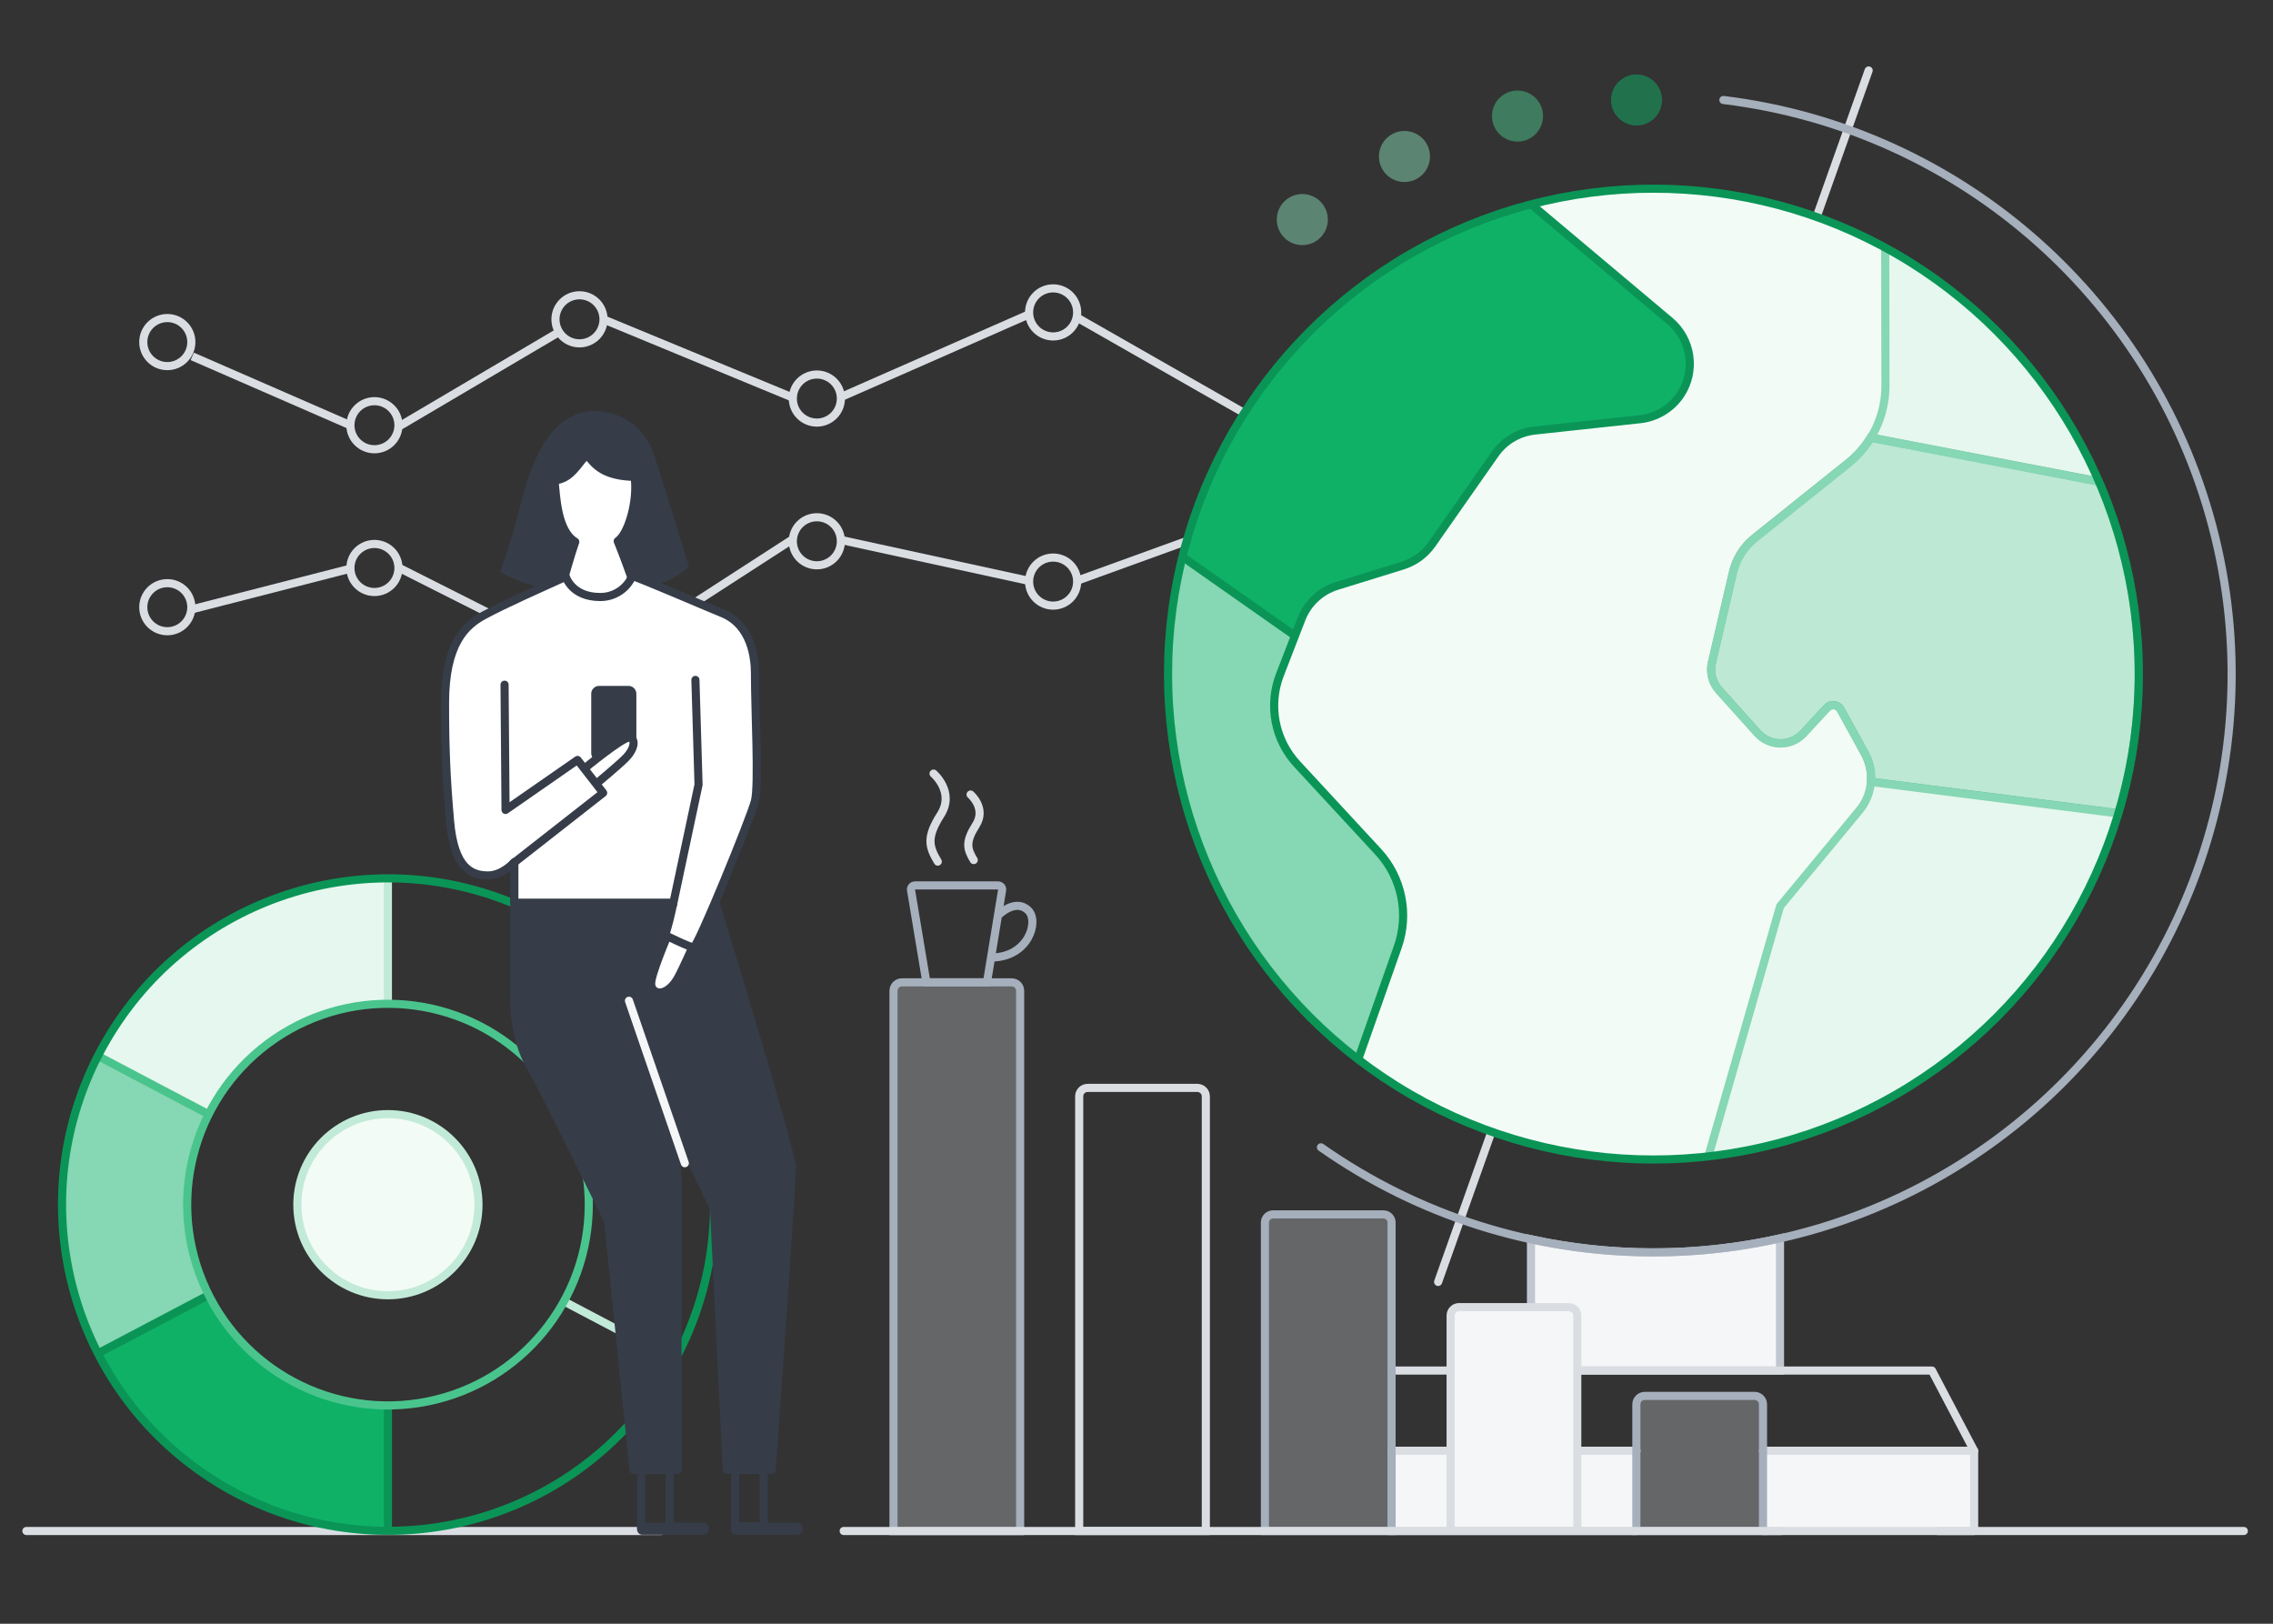 <?xml version="1.0" encoding="UTF-8"?>
<svg width="560px" height="400px" viewBox="0 0 560 400" version="1.1" xmlns="http://www.w3.org/2000/svg" xmlns:xlink="http://www.w3.org/1999/xlink">
    <rect x="0" y="0" width="560" height="400" fill="#333333" stroke="none"/>
    <!-- Generator: Sketch 58 (84663) - https://sketch.com -->
    <title>Tablet</title>
    <desc>Created with Sketch.</desc>
    <g id="Tablet" stroke="none" stroke-width="1" fill="none" fill-rule="evenodd">
        <g id="Analytics">
            <path d="M407.35,308.52 C397.21,308.518 387.1,307.435 377.19,305.29 L377.19,337.63 L438.54,337.63 L438.54,305.08 C428.301,307.366 417.841,308.52 407.35,308.52 L407.35,308.52 Z" id="Path" stroke="#C1C7D1" stroke-width="2" fill="#F5F6F7" fill-rule="nonzero"></path>
            <rect id="Rectangle" x="0" y="0" width="560" height="400"></rect>
            <path d="M265.26,78.18 L309.09,103.2" id="Path" stroke="#DADEE3" stroke-width="2"></path>
            <circle id="Oval" fill="#F3FBF7" fill-rule="nonzero" cx="407.35" cy="166.06" r="119.58"></circle>
            <path d="M464.46,60.88 L464.46,60.87" id="Path" stroke="#86D7B3" stroke-width="2"></path>
            <path d="M460.89,107.76 C463.272,103.883 464.528,99.42 464.52,94.87 L464.46,60.87 C487.981,73.681 506.537,93.997 517.17,118.58 L460.89,107.76 Z" id="Path" fill="#E6F7EF" fill-rule="nonzero"></path>
            <path d="M526.93,166 C526.95,177.629 525.266,189.199 521.93,200.34 L460.93,192.58 C461.12,190.149 460.595,187.716 459.42,185.58 L453.47,174.77 C453.15,174.183 452.566,173.785 451.903,173.702 C451.239,173.619 450.575,173.86 450.12,174.35 L444.26,180.67 C442.801,182.242 440.746,183.127 438.601,183.106 C436.455,183.085 434.418,182.161 432.99,180.56 L423.5,170 C421.848,168.147 421.199,165.608 421.76,163.19 L426.93,141 C427.709,137.639 429.602,134.64 432.3,132.49 L455.3,114.08 C457.509,112.313 459.396,110.178 460.88,107.77 L517.16,118.6 C523.628,133.564 526.953,149.698 526.93,166 Z" id="Path" stroke="#0A9557" stroke-width="2" fill="#86D7B3" fill-rule="nonzero" opacity="0.5"></path>
            <path d="M521.91,200.3 C508.159,246.119 468.438,279.343 420.91,284.78 L438.59,223.16 L458.11,199.56 C459.758,197.577 460.751,195.131 460.95,192.56 L521.91,200.3 Z" id="Path" fill="#E6F7EF" fill-rule="nonzero"></path>
            <path d="M291.23,137.25 C301.788,94.731 334.714,61.368 377.09,50.25 L411.44,79 C414.835,81.852 416.647,86.166 416.306,90.587 C415.965,95.008 413.513,98.993 409.72,101.29 C407.994,102.333 406.064,102.992 404.06,103.22 L378.2,106 C374.253,106.431 370.682,108.541 368.4,111.79 L352.86,134 C351.108,136.517 348.562,138.373 345.63,139.27 L329.49,144.27 C325.464,145.51 322.226,148.523 320.7,152.45 L319.07,156.68" id="Path" fill="#0FB167" fill-rule="nonzero"></path>
            <path d="M319.07,156.65 L315.4,166.12 C312.488,173.654 314.118,182.188 319.6,188.12 L339.6,209.75 C345.452,216.061 347.309,225.103 344.42,233.21 L334.57,260.85 C296.878,231.895 279.872,183.393 291.23,137.24" id="Path" fill="#86D7B3" fill-rule="nonzero"></path>
            <path d="M95.73,216.39 L95.73,247.28 C77.044,247.277 59.948,257.797 51.53,274.48 L24.2,260.08 C37.957,233.249 65.578,216.379 95.73,216.39 L95.73,216.39 Z" id="Path" fill="#E6F7EF" fill-rule="nonzero"></path>
            <path d="M46.24,296.76 C46.224,304.503 48.037,312.14 51.53,319.05 L24.2,333.45 C12.4,310.417 12.4,283.113 24.2,260.08 L51.53,274.48 C48.038,281.387 46.225,289.021 46.24,296.76 L46.24,296.76 Z" id="Path" fill="#86D7B3" fill-rule="nonzero"></path>
            <path d="M95.73,346.26 L95.73,377.15 C65.577,377.153 37.96,360.28 24.2,333.45 L51.53,319.05 C59.944,335.738 77.041,346.263 95.73,346.26 L95.73,346.26 Z" id="Path" fill="#0FB167" fill-rule="nonzero"></path>
            <polyline id="Path" stroke="#DADEE3" stroke-width="2" stroke-linecap="round" stroke-linejoin="round" points="434.38 357.39 486.37 357.39 475.98 337.63 342.87 337.63"></polyline>
            <path d="M342.87,357.39 L403.19,357.39" id="Path" stroke="#DADEE3" stroke-width="2" fill="#F5F6F7" fill-rule="nonzero" stroke-linecap="round" stroke-linejoin="round"></path>
            <path d="M367.45,278.81 L354.31,315.8" id="Path" stroke="#DADEE3" stroke-width="2" stroke-linecap="round"></path>
            <path d="M460.38,17.36 L447.56,53.41" id="Path" stroke="#DADEE3" stroke-width="2" stroke-linecap="round"></path>
            <path d="M162.92,377.15 L6.5,377.15" id="Path" stroke="#DADEE3" stroke-width="2" stroke-linecap="round"></path>
            <path d="M265.38,143.05 L292.17,133.34" id="Path" stroke="#DADEE3" stroke-width="2"></path>
            <path d="M95.57,345.78 L95.57,377.15" id="Path" stroke="#0A9557" stroke-width="2"></path>
            <path d="M95.57,216.39 L95.57,247.76" id="Path" stroke="#C2EAD8" stroke-width="2"></path>
            <path d="M138.53,320.38 L152.79,327.89" id="Path" stroke="#C2EAD8" stroke-width="2"></path>
            <path d="M24.03,260.09 L51.8,274.71" id="Path" stroke="#4AC48D" stroke-width="2"></path>
            <path d="M24.03,333.45 L51.8,318.83" id="Path" stroke="#0A9557" stroke-width="2"></path>
            <path d="M377.19,50.31 L411.44,79.1 C416.792,83.623 417.894,91.444 414,97.27 L414,97.27 C411.72,100.652 408.058,102.85 404,103.27 L378.13,106.06 C374.184,106.487 370.615,108.597 368.34,111.85 L352.79,134.06 C351.036,136.569 348.495,138.42 345.57,139.32 L329.42,144.32 C325.394,145.556 322.157,148.571 320.64,152.5 L315.34,166.2 C312.424,173.734 314.053,182.271 319.54,188.2 L339.54,209.82 C345.381,216.141 347.237,225.179 344.36,233.29 L334.6,261" id="Path" stroke="#0A9557" stroke-width="2"></path>
            <path d="M319.1,156.66 L291.58,137.34" id="Path" stroke="#0A9557" stroke-width="2"></path>
            <path d="M464.46,61 L464.52,95 C464.53,102.465 461.14,109.528 455.31,114.19 L432.31,132.6 C429.62,134.762 427.73,137.761 426.94,141.12 L421.77,163.27 C421.21,165.69 421.863,168.23 423.52,170.08 L433,180.62 C434.428,182.217 436.463,183.139 438.606,183.16 C440.748,183.181 442.801,182.299 444.26,180.73 L450.13,174.4 C450.587,173.914 451.25,173.676 451.912,173.759 C452.574,173.842 453.157,174.236 453.48,174.82 L459.42,185.63 C461.893,190.126 461.369,195.676 458.1,199.63 L438.57,223.23 L420.89,284.86" id="Path" stroke="#86D7B3" stroke-width="2"></path>
            <path d="M460.89,107.85 L517.17,118.69" id="Path" stroke="#86D7B3" stroke-width="2"></path>
            <path d="M460.9,192.63 L521.92,200.4" id="Path" stroke="#86D7B3" stroke-width="2"></path>
            <path d="M146.66,102.27 C141.1,102.27 134.14,105.41 129.46,123.58 C128.097,129.266 126.428,134.874 124.46,140.38 C124.46,140.38 131.88,145.2 146.89,145.46 C161.9,145.72 168.59,139.27 168.59,139.27 C168.59,139.27 161.86,117.1 159.85,111.52 C157.821,105.981 152.559,102.291 146.66,102.27 Z" id="Path" stroke="#363D49" stroke-width="2" fill="#363D49" fill-rule="nonzero"></path>
            <circle id="Oval" stroke="#DADEE3" stroke-width="2" cx="41.22" cy="149.58" r="5.92"></circle>
            <circle id="Oval" stroke="#DADEE3" stroke-width="2" cx="92.25" cy="139.92" r="5.92"></circle>
            <circle id="Oval" stroke="#363D49" stroke-width="2" cx="145.77" cy="154.01" r="5.92"></circle>
            <circle id="Oval" stroke="#DADEE3" stroke-width="2" cx="201.25" cy="133.34" r="5.92"></circle>
            <circle id="Oval" stroke="#DADEE3" stroke-width="2" cx="259.46" cy="143.27" r="5.92"></circle>
            <path d="M47.36,150.08 L86.54,140.03" id="Path" stroke="#DADEE3" stroke-width="2"></path>
            <path d="M98.6,140.03 L133.46,157.61" id="Path" stroke="#DADEE3" stroke-width="2"></path>
            <path d="M157.81,157.07 L195.05,133" id="Path" stroke="#DADEE3" stroke-width="2"></path>
            <path d="M207.11,133 L253.28,143.05" id="Path" stroke="#DADEE3" stroke-width="2"></path>
            <circle id="Oval" stroke="#0A9557" stroke-width="2" cx="407.35" cy="166.06" r="119.58"></circle>
            <path d="M424.59,24.63 C483.481,31.814 531.756,74.741 545.773,132.389 C559.791,190.037 536.617,250.337 487.601,283.761 C438.584,317.184 373.986,316.734 325.44,282.63" id="Path" stroke="#A6AFBC" stroke-width="2" stroke-linecap="round" stroke-linejoin="round"></path>
            <circle id="Oval" fill="#0FB167" fill-rule="nonzero" opacity="0.5" cx="403.19" cy="24.63" r="6.29"></circle>
            <circle id="Oval" fill="#4AC48D" fill-rule="nonzero" opacity="0.5" cx="373.87" cy="28.59" r="6.29"></circle>
            <circle id="Oval" fill="#86D7B3" fill-rule="nonzero" opacity="0.5" cx="346.02" cy="38.55" r="6.29"></circle>
            <circle id="Oval" fill="#86D7B3" fill-rule="nonzero" opacity="0.5" cx="320.85" cy="54.09" r="6.29"></circle>
            <path d="M222.25,242 L249.25,242 C250.399,242 251.33,242.931 251.33,244.08 L251.33,377.18 L220.13,377.18 L220.13,244 C220.173,242.867 221.116,241.977 222.25,242 Z" id="Path" fill="#DADEE3" fill-rule="nonzero" opacity="0.3"></path>
            <rect id="Rectangle" fill="#DADEE3" fill-rule="nonzero" opacity="0.3" x="311.68" y="299.16" width="31.2" height="77.99" rx="2.04"></rect>
            <path d="M405.27,343.87 L432.27,343.87 C433.419,343.87 434.35,344.801 434.35,345.95 L434.35,377.15 L403.15,377.15 L403.15,346 C403.136,345.433 403.355,344.884 403.755,344.482 C404.155,344.08 404.703,343.859 405.27,343.87 L405.27,343.87 Z" id="Path" fill="#DADEE3" fill-rule="nonzero" opacity="0.3"></path>
            <path d="M222.25,242 L249.25,242 C250.399,242 251.33,242.931 251.33,244.08 L251.33,377.18 L220.13,377.18 L220.13,244 C220.173,242.867 221.116,241.977 222.25,242 Z" id="Path" stroke="#A6AFBC" stroke-width="2"></path>
            <path d="M268,268 L295,268 C296.149,268 297.08,268.931 297.08,270.08 L297.08,377.15 L265.88,377.15 L265.88,270 C265.923,268.867 266.866,267.977 268,268 Z" id="Path" stroke="#DADEE3" stroke-width="2"></path>
            <polyline id="Path" stroke="#DADEE3" stroke-width="2" fill="#F5F6F7" fill-rule="nonzero" stroke-linecap="round" stroke-linejoin="round" points="434.38 377.15 486.37 377.15 486.37 357.39 434.38 357.39"></polyline>
            <polyline id="Path" stroke="#DADEE3" stroke-width="2" fill="#F5F6F7" fill-rule="nonzero" points="403.19 357.39 342.87 357.39 342.87 377.15 403.19 377.15"></polyline>
            <path d="M155,350.93 C127.535,381.014 81.904,385.789 48.806,362.042 C15.708,338.295 5.614,293.539 25.316,257.884 C45.017,222.229 88.281,206.956 126,222.34 L126.76,222.42" id="Path" stroke="#0A9557" stroke-width="2"></path>
            <path d="M175.93,293.42 C175.93,294.07 175.93,296.11 175.93,296.77 C175.959,309.671 172.872,322.389 166.93,333.84" id="Path" stroke="#0A9557" stroke-width="2"></path>
            <path d="M144.62,290.12 C144.914,292.324 145.06,294.546 145.06,296.77 C145.05,320.334 128.42,340.621 105.316,345.254 C82.211,349.887 59.046,337.579 49.952,315.84 C40.858,294.101 48.36,268.966 67.882,255.767 C87.403,242.569 113.524,244.972 130.31,261.51" id="Path" stroke="#4AC48D" stroke-width="2"></path>
            <path d="M243.16,242 L228.24,242 L224.46,219.33 C224.396,219.031 224.472,218.719 224.667,218.483 C224.862,218.247 225.154,218.113 225.46,218.12 L245.88,218.12 C246.186,218.113 246.478,218.247 246.673,218.483 C246.868,218.719 246.944,219.031 246.88,219.33 L243.16,242 Z" id="Path" stroke="#A6AFBC" stroke-width="2"></path>
            <path d="M246.09,225.33 C246.09,225.33 250.25,221.17 253.37,224.33 C256.03,226.98 253.37,235.87 244.18,235.87" id="Path" stroke="#A6AFBC" stroke-width="2"></path>
            <path d="M139.52,150.88 L155.52,151.16 L155.47,142.04 C155.47,142.04 153.71,137.04 152.18,133.31 C154.92,131.46 157.18,123.12 156.34,117.47 C144.14,117.26 146.09,109.75 143.27,113.47 C140.34,117.36 139.12,117.92 136.61,118.4 C137.03,122.13 137.23,130.75 141.73,133.47 C140.73,136.33 139.14,141.93 139.14,141.93 L139.52,150.88 Z" id="Path" stroke="#363D49" stroke-width="2" fill="#FFFFFF" fill-rule="nonzero" stroke-linecap="round" stroke-linejoin="round"></path>
            <path d="M126.72,217.83 L126.72,246 C126.72,251.79 127.81,257.93 130.83,263 C133.85,268.07 149.83,300.8 149.83,300.8 L156.1,362.09 L166.91,362.09 L166.91,290.74 L165.91,276.68 L175.91,297.68 L179.06,362.06 L190.11,362.06 C190.11,362.06 195.11,291.73 195.11,287.71 C195.11,283.69 174.87,217.81 174.87,217.81 L126.72,217.83 Z" id="Path" stroke="#363D49" stroke-width="2" fill="#363D49" fill-rule="nonzero" stroke-linecap="round" stroke-linejoin="round"></path>
            <rect id="Rectangle" stroke="#363D49" stroke-width="2" stroke-linecap="round" stroke-linejoin="round" x="157.95" y="362.08" width="7.03" height="14.52"></rect>
            <rect id="Rectangle" stroke="#363D49" stroke-width="2" stroke-linecap="round" stroke-linejoin="round" x="181.12" y="362.08" width="7.03" height="13.94"></rect>
            <path d="M165.78,229.92 C165.78,229.92 161,241 161.45,242.64 C161.9,244.28 164.36,243.58 166.12,240.43 C167.29,238.33 169.98,232.26 169.98,232.26" id="Path" fill="#FFFFFF" fill-rule="nonzero"></path>
            <path d="M230,190.57 C230,190.57 235.3,195.1 231.78,200.65 C228.26,206.2 228.78,208.48 231.04,212.25" id="Path" stroke="#DADEE3" stroke-width="2" stroke-linecap="round" stroke-linejoin="round"></path>
            <path d="M239.12,195.73 C239.12,195.73 243.07,199.1 240.45,203.23 C237.83,207.36 238.21,209.06 239.9,211.87" id="Path" stroke="#DADEE3" stroke-width="2" stroke-linecap="round" stroke-linejoin="round"></path>
            <circle id="Oval" stroke="#DADEE3" stroke-width="2" cx="41.22" cy="84.27" r="5.92"></circle>
            <circle id="Oval" stroke="#DADEE3" stroke-width="2" cx="92.25" cy="104.75" r="5.92"></circle>
            <circle id="Oval" stroke="#DADEE3" stroke-width="2" cx="142.77" cy="78.66" r="5.92"></circle>
            <circle id="Oval" stroke="#DADEE3" stroke-width="2" cx="201.25" cy="98.18" r="5.92"></circle>
            <circle id="Oval" stroke="#DADEE3" stroke-width="2" cx="259.46" cy="76.96" r="5.92"></circle>
            <path d="M47.36,87.79 L86.54,104.87" id="Path" stroke="#DADEE3" stroke-width="2"></path>
            <path d="M98.6,104.87 L137.78,81.76" id="Path" stroke="#DADEE3" stroke-width="2"></path>
            <path d="M148.84,78.75 L195.05,97.84" id="Path" stroke="#DADEE3" stroke-width="2"></path>
            <path d="M207.11,97.84 L253.28,77.54" id="Path" stroke="#DADEE3" stroke-width="2"></path>
            <path d="M139.41,142.08 C132.9,145.03 124.32,148.82 119.19,151.6 C114.77,153.99 109.64,158.47 109.64,173.19 C109.64,184.24 109.94,191.53 110.88,202.26 C111.88,213.9 116.13,215.66 120.27,215.66 C123.84,215.66 126.72,212.37 126.72,212.37 L126.72,222.37 L165.89,222.37 C165.371,225.072 164.704,227.742 163.89,230.37 C163.89,230.37 169.89,233.37 170.89,233.37 C171.89,233.37 185,201.32 186,197.3 C187,193.28 186,175.08 186,165.88 C186,162.26 185.22,154.05 178,151.08 C173,149.03 158.8,142.89 155.78,141.89 C154.422,145.057 151.296,147.099 147.85,147.07 C140.85,147.07 139.41,142.08 139.41,142.08 Z" id="Path" stroke="#363D49" stroke-width="2" fill="#FFFFFF" fill-rule="nonzero" stroke-linecap="round" stroke-linejoin="round"></path>
            <path d="M152.83,186.48 L147.6,186.48 C147.085,186.48 146.665,186.065 146.66,185.55 L146.66,170.9 C146.66,170.652 146.759,170.414 146.936,170.239 C147.112,170.064 147.352,169.967 147.6,169.97 L154.85,169.97 C155.364,169.97 155.78,170.386 155.78,170.9 L155.78,183.68 C155.774,183.94 155.666,184.188 155.48,184.37 L153.48,186.23 C153.304,186.394 153.071,186.484 152.83,186.48 Z" id="Path" stroke="#363D49" stroke-width="2" fill="#363D49" fill-rule="nonzero" stroke-linecap="round" stroke-linejoin="round"></path>
            <path d="M147.26,192.78 C147.26,192.78 152.36,188.53 154.06,186.83 C156.61,184.28 156.61,181.73 154.91,181.73 C153.21,181.73 143.91,189.38 143.91,189.38" id="Path" stroke="#363D49" stroke-width="2" fill="#FFFFFF" fill-rule="nonzero"></path>
            <polyline id="Path" stroke="#363D49" stroke-width="2" stroke-linecap="round" stroke-linejoin="round" points="165.78 222.99 172.1 193.3 171.33 167.49"></polyline>
            <polyline id="Path" stroke="#363D49" stroke-width="2" stroke-linecap="round" stroke-linejoin="round" points="126.42 212.69 148.6 195.32 142.29 187.21 124.55 199.53 124.31 168.67"></polyline>
            <path d="M168.72,286.55 L154.96,246.53" id="Path" stroke="#F5F6F7" stroke-width="2" stroke-linecap="round" stroke-linejoin="round"></path>
            <path d="M157,375.07 L173.23,375.07 C174.009,375.07 174.64,375.701 174.64,376.48 L174.64,376.67 C174.64,377.044 174.491,377.403 174.227,377.667 C173.963,377.931 173.604,378.08 173.23,378.08 L158.23,378.08 C157.54,378.08 156.98,377.52 156.98,376.83 L156.98,375.06 L157,375.07 Z" id="Path" fill="#363D49" fill-rule="nonzero"></path>
            <path d="M180.12,375.07 L196.35,375.07 C197.129,375.07 197.76,375.701 197.76,376.48 L197.76,376.67 C197.76,377.044 197.611,377.403 197.347,377.667 C197.083,377.931 196.724,378.08 196.35,378.08 L181.35,378.08 C180.66,378.08 180.1,377.52 180.1,376.83 L180.1,375.06 L180.12,375.07 Z" id="Path" fill="#363D49" fill-rule="nonzero"></path>
            <path d="M313.72,299.16 L340.84,299.16 C341.945,299.16 342.84,300.055 342.84,301.16 L342.84,377.16 L311.64,377.16 L311.64,301.16 C311.64,300.615 311.861,300.094 312.254,299.717 C312.646,299.339 313.176,299.138 313.72,299.16 Z" id="Path" stroke="#A6AFBC" stroke-width="2"></path>
            <path d="M359.51,322 L386.51,322 C387.659,322 388.59,322.931 388.59,324.08 L388.59,377.08 L357.39,377.08 L357.39,324.08 C357.39,323.521 357.615,322.986 358.013,322.595 C358.412,322.204 358.951,321.989 359.51,322 Z" id="Path" stroke="#DADEE3" stroke-width="2" fill="#F5F6F7" fill-rule="nonzero"></path>
            <path d="M405.27,343.87 L432.27,343.87 C433.419,343.87 434.35,344.801 434.35,345.95 L434.35,377.15 L403.15,377.15 L403.15,346 C403.136,345.433 403.355,344.884 403.755,344.482 C404.155,344.08 404.703,343.859 405.27,343.87 L405.27,343.87 Z" id="Path" stroke="#A6AFBC" stroke-width="2"></path>
            <circle id="Oval" stroke="#C2EAD8" stroke-width="2" fill="#F3FBF7" fill-rule="nonzero" cx="95.57" cy="296.77" r="22.31"></circle>
            <path d="M438.9,377.15 L207.86,377.15" id="Path" stroke="#DADEE3" stroke-width="2" stroke-linecap="round"></path>
            <path d="M552.81,377.15 L477.38,377.15" id="Path" stroke="#DADEE3" stroke-width="2" stroke-linecap="round"></path>
        </g>
    </g>
</svg>